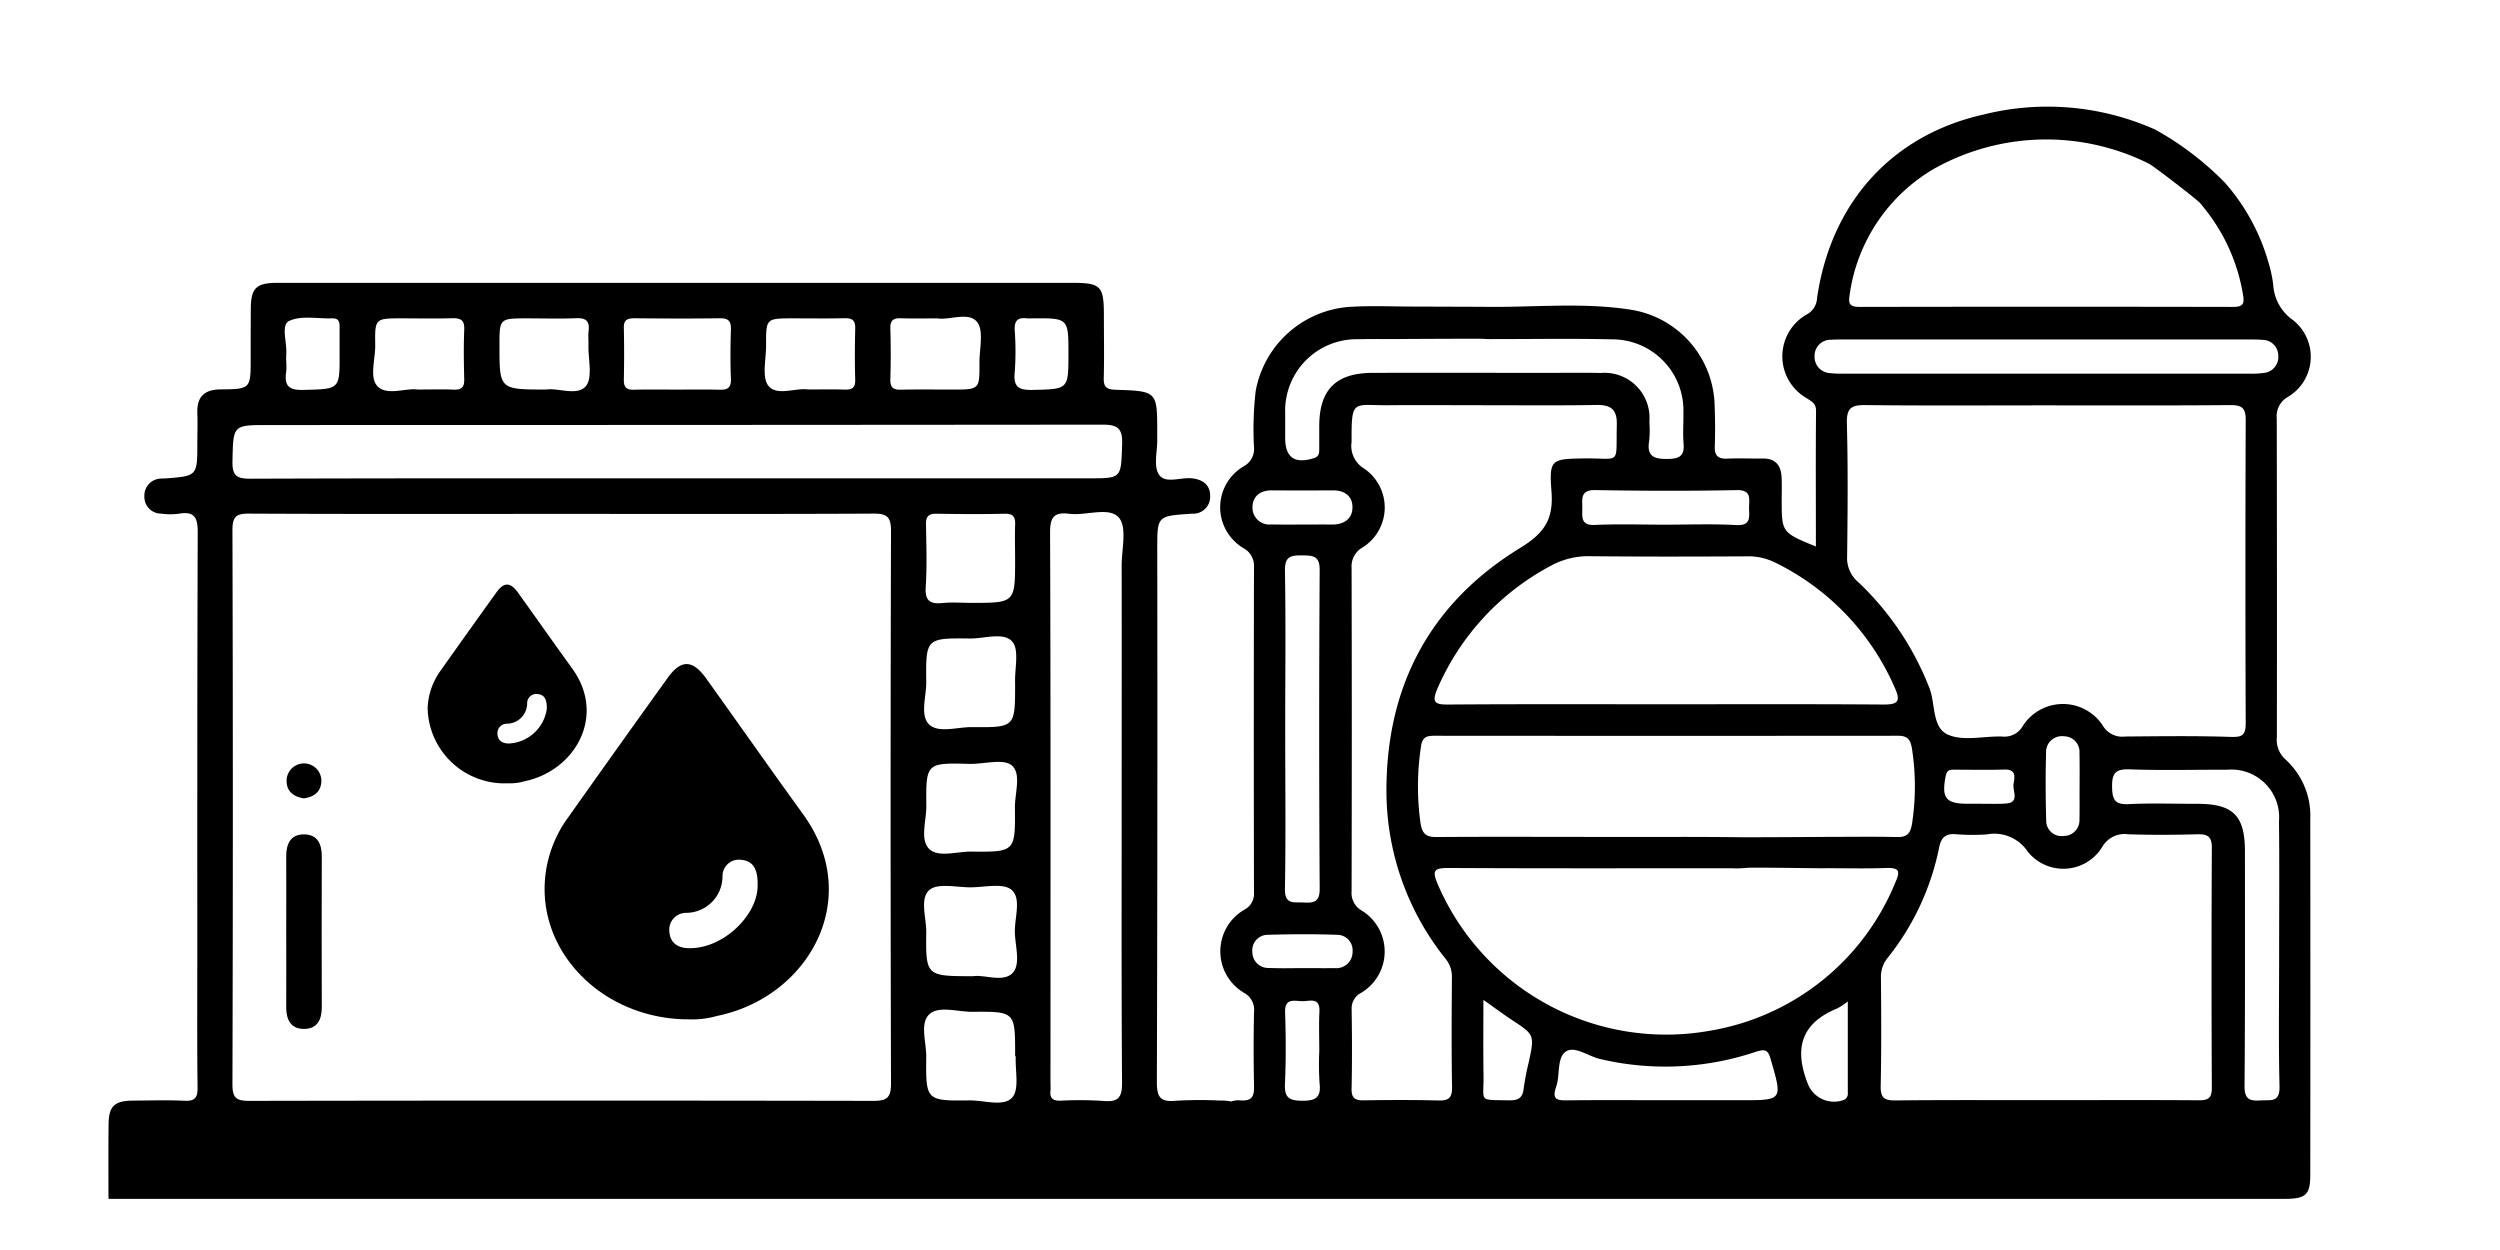 <svg xmlns="http://www.w3.org/2000/svg" viewBox="0 0 179.932 89.966">
  <rect x="0" y="0" width="179.932" height="89.966" fill="#808080" stroke="none"/>
  <defs>
    <style>
      .a {
        fill: #fff;
      }
    </style>
  </defs>
  <title>depositocarburantegrande</title>
  <g>
    <g>
      <rect class="a" x="89.966" width="89.966" height="89.966"/>
      <rect class="a" width="89.966" height="89.966"/>
    </g>
    <g>
      <path d="M164.491,54.66a1.9,1.9,0,0,1-.618-1.615q.015-11.46-.009-22.92a1.593,1.593,0,0,1,.817-1.567,3.36,3.36,0,0,0,.351-5.521,3.336,3.336,0,0,1-1.425-2.585,9.607,9.607,0,0,0-.333-1.539,14.836,14.836,0,0,0-3.135-5.759,21.732,21.732,0,0,0-5.027-3.829,19,19,0,0,0-12.344-1.083c-6.708,1.5-11.022,6.461-11.991,13.227a1.4,1.4,0,0,1-.7,1.14,3.465,3.465,0,0,0-.038,6.053c.324.228.675.361.666.893-.029,3.222-.01,6.433-.01,9.778-2.461-1.007-2.461-1.007-2.461-3.383,0-.532.019-1.064-.009-1.6-.039-.865-.447-1.368-1.378-1.349-.856.009-1.711-.029-2.566.009-.637.019-.884-.228-.865-.865.038-.978.029-1.967-.009-2.945a7.143,7.143,0,0,0-5.977-6.9c-3.564-.57-7.174-.152-10.757-.219l-5.34-.018c-1.311-.01-2.623-.058-3.924.009a7.4,7.4,0,0,0-7.032,6.062,23.808,23.808,0,0,0-.124,4.039,1.409,1.409,0,0,1-.722,1.378,3.418,3.418,0,0,0-.038,5.9,1.442,1.442,0,0,1,.76,1.358q-.028,11.716,0,23.414a1.292,1.292,0,0,1-.7,1.254,3.463,3.463,0,0,0-.019,5.977,1.391,1.391,0,0,1,.722,1.388c-.038,1.748-.038,3.506,0,5.264.01.713-.057,1.159-.978,1.093a1.553,1.553,0,0,0-.656.076,4.253,4.253,0,0,0-.846-.067,30.062,30.062,0,0,0-3.192.019c-1.093.1-1.321-.294-1.321-1.34q.057-19.185.028-38.379c0-2.366,0-2.366,2.376-2.528.047-.009.085,0,.133-.009A1.221,1.221,0,0,0,87.1,35.7c0-.8-.523-1.188-1.312-1.273-.817-.095-1.938.428-2.385-.285-.389-.618-.1-1.654-.114-2.509v-.5c0-2.965,0-2.984-2.974-3.079-.656-.019-.9-.181-.874-.865.038-1.492.009-2.983.009-4.475,0-2.138-.209-2.357-2.309-2.357H19.828c-1.406.029-1.767.409-1.777,1.853-.009,1.2-.009,2.385-.009,3.582,0,2.186,0,2.214-2.148,2.233-1.188.01-1.729.523-1.691,1.7.028.732,0,1.454,0,2.176,0,2.366,0,2.366-2.376,2.537a1.156,1.156,0,0,0-.256.01,1.214,1.214,0,0,0-1.179,1.264,1.2,1.2,0,0,0,1.188,1.254,4.763,4.763,0,0,0,1.273.01c1.179-.21,1.388.313,1.378,1.4C14.193,48.645,14.2,58.927,14.2,69.2c0,3.031-.019,6.053.019,9.084.009.713-.19.979-.931.941-1.226-.057-2.471-.019-3.706-.01-1.359.01-1.758.4-1.768,1.73-.019,1.662-.009,3.325-.009,4.988,0,.124,0,.238.009.352H164.443c1.521,0,1.834-.3,1.834-1.739q.015-12.815,0-25.618A5.452,5.452,0,0,0,164.491,54.66ZM73.031,26.819a20.7,20.7,0,0,0,0-3.07c-.028-.684.238-.921.884-.836.124.01.256,0,.39,0,2.594-.019,2.594-.019,2.594,2.556s-.01,2.537-2.594,2.594C73.326,28.082,72.927,27.854,73.031,26.819ZM64.08,23.607c-.009-.58.257-.722.77-.7.807.028,1.615.009,2.622.009.846.143,2.233-.494,2.842.247.513.618.171,1.948.18,2.965.01,1.91,0,1.91-1.967,1.91-1.235,0-2.47-.019-3.706.009-.551.01-.75-.171-.741-.731Q64.137,25.459,64.08,23.607Zm-8.942,1.216c-.009-1.91,0-1.91,1.967-1.91,1.236,0,2.471.019,3.706-.009.551-.01.751.171.742.731-.029,1.236-.038,2.471,0,3.706.009.589-.248.722-.77.7-.808-.028-1.616-.009-2.623-.009-.846-.143-2.233.494-2.841-.247C54.806,27.17,55.148,25.84,55.138,24.823ZM44.9,23.607c-.019-.589.257-.7.77-.7,2.043.019,4.086.028,6.129,0,.608-.01.826.19.807.8-.038,1.2-.047,2.385,0,3.582.019.646-.266.779-.836.76-1.026-.028-2.043-.009-3.069-.009s-2.043-.019-3.069.009c-.551.019-.741-.18-.732-.731Q44.939,25.459,44.9,23.607Zm-6.927-.694c1.15,0,2.3.038,3.449-.009.694-.038,1.036.152.941.912-.038.333,0,.675-.01,1.017-.028,1.016.324,2.347-.19,2.964-.608.723-2,.105-2.841.238-3.373,0-3.373,0-3.373-3.136C35.944,22.913,35.944,22.913,37.968,22.913Zm-9.037,0c1.2,0,2.385.029,3.583-.009.627-.019.931.123.893.836-.048,1.188-.029,2.375,0,3.573.009.551-.19.75-.741.731-.808-.038-1.616-.009-2.623-.009-.846-.124-2.186.466-2.87-.228-.608-.627-.161-1.948-.171-2.955C26.974,22.913,26.993,22.913,28.931,22.913Zm-8.124.19c.855-.418,2.062-.152,3.117-.19.494-.009.522.314.513.675v1.919c.009,2.547,0,2.49-2.623,2.556-1.036.029-1.359-.3-1.226-1.282.057-.419-.019-.846.01-1.274C20.674,24.671,20.2,23.4,20.807,23.1Zm-1.483,7.488q29.99,0,59.988-.028c1.188-.01,1.492.313,1.445,1.463-.086,2.4-.019,2.4-2.4,2.4H48.687c-10.234,0-20.468-.01-30.7.028-1.027,0-1.274-.285-1.255-1.273C16.787,30.591,16.74,30.591,19.324,30.591Zm50.6,30.7c-1.055-.019-2.414.465-3.069-.209s-.181-2.024-.19-3.079c-.029-3.107-.01-3.107,3.183-3.022,1.017,0,2.366-.389,2.965.105.712.6.218,1.995.228,3.041C73.079,61.3,73.06,61.321,69.924,61.293ZM73.06,40.236c0,3.155,0,3.155-3.155,3.155-.684,0-1.368-.057-2.043.009-.9.095-1.3-.133-1.235-1.15.095-1.492.047-2.983.019-4.475-.019-.608.18-.817.8-.8,1.615.028,3.231.038,4.856,0,.646-.019.788.256.76.826C73.031,38.611,73.06,39.428,73.06,40.236ZM64.128,77.988c0,1.027-.3,1.245-1.283,1.245q-22.449-.042-44.889,0c-.931,0-1.226-.19-1.226-1.178q.057-19.955,0-39.91c0-.978.285-1.187,1.217-1.178,7.506.038,15,.019,22.51.019,7.46,0,14.929.019,22.388-.019.96-.009,1.283.2,1.283,1.235Q64.071,58.1,64.128,77.988Zm2.537-28.906c-.038-3.145-.01-3.164,3.155-3.126,1.045.01,2.432-.484,3.04.228.513.6.162,1.939.2,2.955v.124c0,3.079,0,3.1-3.107,3.069-1.055-.009-2.405.456-3.079-.19S66.674,50.128,66.665,49.082Zm6.195,29.9c-.617.7-2,.209-3.05.218-3.155.038-3.183.019-3.145-3.136.009-1.045-.475-2.413.218-3.059.675-.637,2.024-.181,3.079-.181,3.1-.028,3.1-.009,3.1,3.069v.133h.047C73.05,77.038,73.383,78.378,72.86,78.977Zm.01-8.942c-.684.684-2.024.095-2.813.219-3.4,0-3.43,0-3.392-3.165.009-1.045-.485-2.432.228-3.04.6-.514,1.938-.19,2.955-.19s2.347-.333,2.955.18c.722.608.219,2,.238,3.041C73.06,68.087,73.487,69.408,72.87,70.035Zm7.887,7.887c.009,1.093-.3,1.406-1.35,1.311a25.372,25.372,0,0,0-3.059-.019c-.552.019-.808-.161-.742-.722.019-.209,0-.428,0-.637,0-13.179.019-26.349-.028-39.52-.01-1.159.313-1.5,1.416-1.358,1.207.142,2.831-.533,3.535.275.6.694.2,2.271.2,3.459.01,5.834,0,11.678,0,17.522C80.728,64.79,80.709,71.356,80.757,77.922Zm83.268-18.815c.038,3.184.01,6.367.01,9.56s-.048,6.366.028,9.549c.019,1.169-.675.932-1.34.979-.75.048-1.178-.028-1.178-1.007.047-5.635.029-11.27.029-16.9,0-2.6-.837-3.439-3.44-3.439-1.635,0-3.269-.057-4.894.019-.979.057-1.216-.267-1.226-1.217-.019-1.007.238-1.321,1.273-1.283,2.329.086,4.657.019,6.994.029A3.434,3.434,0,0,1,164.025,59.107ZM92.492,72.857c-.038-1.055.675-.808,1.226-.8.522.019,1.3-.333,1.245.76-.048.931-.01,1.872-.01,2.813a20.842,20.842,0,0,0,.019,2.318C95.1,79,94.687,79.233,93.7,79.224c-.97-.01-1.264-.266-1.217-1.236C92.558,76.287,92.549,74.568,92.492,72.857Zm4.789-.247a1.251,1.251,0,0,1,.694-1.159A3.457,3.457,0,0,0,98,65.531a1.449,1.449,0,0,1-.722-1.387q.028-11.631,0-23.272A1.562,1.562,0,0,1,98.07,39.4a3.389,3.389,0,0,0,.1-5.683,1.9,1.9,0,0,1-.893-1.91c-.009-3.135.076-2.622,2.661-2.641,2.29-.019,4.58,0,6.86,0,2.7,0,5.4.028,8.087-.019,1.045-.019,1.5.313,1.482,1.387-.076,3.05.361,2.414-2.432,2.461-2.262.038-2.452.076-2.271,2.366.152,1.958-.457,2.974-2.224,4.058-6.481,3.962-9.673,9.92-9.654,17.55a19.342,19.342,0,0,0,4.219,11.992,2.035,2.035,0,0,1,.494,1.321c-.019,2.651-.038,5.3.009,7.963.01.76-.228.979-.978.96-1.8-.048-3.592-.038-5.388-.01-.618.01-.874-.171-.865-.817C97.319,76.459,97.31,74.53,97.281,72.61Zm35.643-42.143c-.028-1.13.352-1.33,1.387-1.311,4.324.048,8.648.019,12.981.019,4.409,0,8.818.019,13.227-.019.826,0,1.111.19,1.111,1.074q-.042,10.9,0,21.8c0,.884-.228,1.036-1.092,1.007-2.528-.085-5.055-.047-7.583-.028a1.622,1.622,0,0,1-1.606-.779,3.428,3.428,0,0,0-5.768.028,1.511,1.511,0,0,1-1.492.751c-1.3-.038-2.765.351-3.867-.124-1.207-.513-.9-2.261-1.378-3.42a20.957,20.957,0,0,0-5.074-7.545,2.271,2.271,0,0,1-.827-1.9C132.981,36.844,133.01,33.651,132.924,30.467Zm-9.873,43.72a17.888,17.888,0,0,1-19.565-10.528c-.446-1.036-.256-1.188.789-1.188,6.775.038,13.56.019,20.335.019a7.091,7.091,0,0,0,1.1-.028c.342-.048,5.017.038,5.511.028,1.511-.009,3.022.038,4.533-.019.921-.028,1.036.209.665,1.026A17.528,17.528,0,0,1,123.051,74.187Zm9.94-2.109v6.585a.487.487,0,0,1-.266.494,2.024,2.024,0,0,1-2.642-1.235c-.969-2.509-.409-4.3,2.147-5.34A5.053,5.053,0,0,0,132.991,72.078Zm-7.65,7.108h-5.4c-2.366,0-4.732-.019-7.1.009-.741.01-1.178-.019-.836-.988.285-.836.038-2.072.684-2.518s1.625.342,2.48.532a20.455,20.455,0,0,0,11.213-.523c.731-.247.893-.057,1.064.561C128.3,79.186,128.306,79.186,125.341,79.186Zm-18.567-1.777c-.029-1.73-.01-3.469-.01-5.445.865.608,1.445,1.045,2.053,1.444,1.625,1.074,1.634,1.074,1.216,3.022a19.193,19.193,0,0,0-.37,1.91c-.067.694-.409.865-1.046.855C106.356,79.148,106.8,79.357,106.774,77.409Zm28.6-7.07a2.174,2.174,0,0,1,.513-1.435,18.551,18.551,0,0,0,3.677-7.9c.143-.722.466-1.036,1.236-.96a15.441,15.441,0,0,0,2.2.01,2.888,2.888,0,0,1,2.946,1.244,3.279,3.279,0,0,0,5.34-.313,1.857,1.857,0,0,1,1.882-.941c1.672.057,3.344.048,5.017,0,.722-.009,1.007.181,1.007.96q-.043,8.637,0,17.275c.009.808-.314.922-1,.912-3.639-.028-7.269-.009-10.908-.009s-7.27-.019-10.9.019c-.807.009-1.035-.228-1.026-1.027C135.414,75.565,135.4,72.952,135.376,70.339Zm8.932-12.5c-.608.029-1.216.01-1.825.01h-.855c-1.6,0-1.9-.419-1.587-2.005.095-.476.371-.447.694-.447,1.178,0,2.357.028,3.535-.01.912-.028.712.628.646,1.084C144.859,56.96,145.391,57.8,144.308,57.834Zm2.955-3.668a1.14,1.14,0,0,1,1.292-1.178,1.122,1.122,0,0,1,1.112,1.216c.019.779.01,1.549.01,2.328-.01.817.009,1.635-.01,2.452a1.133,1.133,0,0,1-1.159,1.178,1.1,1.1,0,0,1-1.235-1.1C147.225,57.425,147.216,55.791,147.263,54.166Zm-9.645-.247a17.7,17.7,0,0,1,0,5.35c-.114.713-.361.988-1.083.969-1.758-.038-3.516-.009-5.274-.009-.636.009-5.264.028-5.616.028q-2.451-.029-4.9-.028h-6.49c-3.592,0-7.193-.019-10.785.009-.789.01-1.1-.161-1.235-1.036a19.186,19.186,0,0,1,.038-5.473c.095-.675.389-.779.95-.779q16.662.014,33.334,0C137.295,52.94,137.5,53.216,137.618,53.919Zm-4.485-32.754a12.481,12.481,0,0,1,6.091-9.037,16.518,16.518,0,0,1,15.441-.351c.342.171,3.478,2.584,3.7,2.85.152.19.313.38.456.57a13.321,13.321,0,0,1,2.613,5.987c.123.693.009.9-.732.9q-13.427-.027-26.844,0C133.086,22.086,133.019,21.849,133.133,21.165ZM130.6,25.621a1.151,1.151,0,0,1,1.178-1.168c.285-.019.57-.019.855-.019h29.258c.323,0,.646,0,.969.028a1.13,1.13,0,0,1,1.112,1.1,1.157,1.157,0,0,1-1.055,1.283,7,7,0,0,1-1.092.048H132.81a8.5,8.5,0,0,1-1.093-.038A1.171,1.171,0,0,1,130.6,25.621Zm-2.87,14.852a18.018,18.018,0,0,1,8.628,8.99c.428.959.323,1.254-.8,1.244-5.235-.038-10.462-.019-15.688-.019-5.188,0-10.376-.019-15.565.019-1,.01-1.311-.1-.826-1.2a18.186,18.186,0,0,1,8.162-8.8,5.617,5.617,0,0,1,2.8-.675c3.763.038,7.516.029,11.279.01A4.282,4.282,0,0,1,127.726,40.473Zm-2.746-5.2c1.112-.019.9.646.9,1.263,0,.637.181,1.312-.912,1.255-1.711-.095-3.431-.029-5.141-.029-1.682,0-3.354-.057-5.027.019-1.083.057-.912-.617-.921-1.264s-.124-1.263.94-1.244C118.205,35.333,121.6,35.342,124.98,35.276ZM92.5,29.793a5.149,5.149,0,0,1,5.274-5.378c1.178-.029,2.366,0,3.554-.019.266,0,5.217-.029,5.4-.01.323.029.646.019.97.019,2.784,0,5.558-.047,8.343.019A5.118,5.118,0,0,1,121.16,29.7c.01.731-.047,1.473.01,2.2.076.856-.228,1.112-1.093,1.131-.988.019-1.587-.142-1.378-1.321a7.981,7.981,0,0,0,.01-1.349,3.237,3.237,0,0,0-3.5-3.516c-1.226-.028-2.452-.009-3.678-.009-4.247,0-8.494-.01-12.751,0-2.623.009-3.82,1.206-3.83,3.8v1.719c0,.3-.047.523-.409.628-1.368.418-2.043-.057-2.043-1.473Zm-2.356,6.7c.019-.789.57-1.207,1.4-1.2q2.194.014,4.39,0c.826-.01,1.4.408,1.406,1.187.019.846-.6,1.274-1.454,1.274-.731-.01-1.463,0-2.2,0s-1.463.009-2.195-.01A1.21,1.21,0,0,1,90.145,36.492Zm4.837,27.462c.009.978-.428,1.045-1.179,1-.674-.038-1.34.181-1.321-.978.067-3.839.019-7.678.019-11.517,0-3.8.048-7.6-.019-11.393-.019-1.046.447-1.1,1.245-1.093.779.009,1.264.019,1.255,1.074Q94.91,52.5,94.982,63.954Zm-4.847,4.551a1.118,1.118,0,0,1,1.112-1.226c1.654-.047,3.326-.057,4.989,0A1.117,1.117,0,0,1,97.348,68.5a1.168,1.168,0,0,1-1.283,1.178c-.77.009-1.539,0-2.309,0-.466,0-.931.009-1.4.009-.342,0-.694-.009-1.045-.019A1.145,1.145,0,0,1,90.135,68.505Z"/>
      <path d="M57.791,58.59c-2.347-3.24-4.637-6.509-6.965-9.759-.979-1.368-1.815-1.378-2.775-.038q-3.606,5.017-7.184,10.073A8.729,8.729,0,0,0,39.2,63.731c-.152,5.255,4.523,9.635,10.367,9.635a6.5,6.5,0,0,0,2.043-.247C58.161,71.789,62.228,64.7,57.791,58.59Zm-8.134,9.654c-.836.01-1.435-.351-1.482-1.216A1.211,1.211,0,0,1,49.41,65.7,2.627,2.627,0,0,0,52,63.075a1.181,1.181,0,0,1,1.368-1.188c.865.086,1.2.7,1.159,1.929C54.484,65.878,52.09,68.244,49.657,68.244Z"/>
      <path d="M41.182,48.112c-1.313-1.813-2.594-3.641-3.9-5.458-.547-.765-1.015-.771-1.551-.021q-2.017,2.805-4.018,5.633a4.881,4.881,0,0,0-.935,2.72,5.534,5.534,0,0,0,5.8,5.389,3.636,3.636,0,0,0,1.142-.138C41.389,55.493,43.663,51.528,41.182,48.112Zm-4.549,5.4c-.468,0-.8-.2-.829-.681a.677.677,0,0,1,.69-.744A1.468,1.468,0,0,0,37.94,50.62a.662.662,0,0,1,.765-.665c.484.048.67.394.648,1.079A2.9,2.9,0,0,1,36.633,53.511Z"/>
      <path d="M20.6,66.907c0-1.743.011-3.485,0-5.227-.009-.933.3-1.653,1.329-1.626.949.024,1.233.723,1.231,1.6q-.018,5.418,0,10.836c0,.884-.316,1.556-1.265,1.565S20.6,73.407,20.6,72.516C20.61,70.646,20.6,68.776,20.6,66.907Z"/>
      <path d="M21.87,57.459c-.768-.114-1.272-.524-1.241-1.32a1.251,1.251,0,0,1,2.5.016C23.138,56.951,22.64,57.356,21.87,57.459Z"/>
    </g>
  </g>
</svg>
